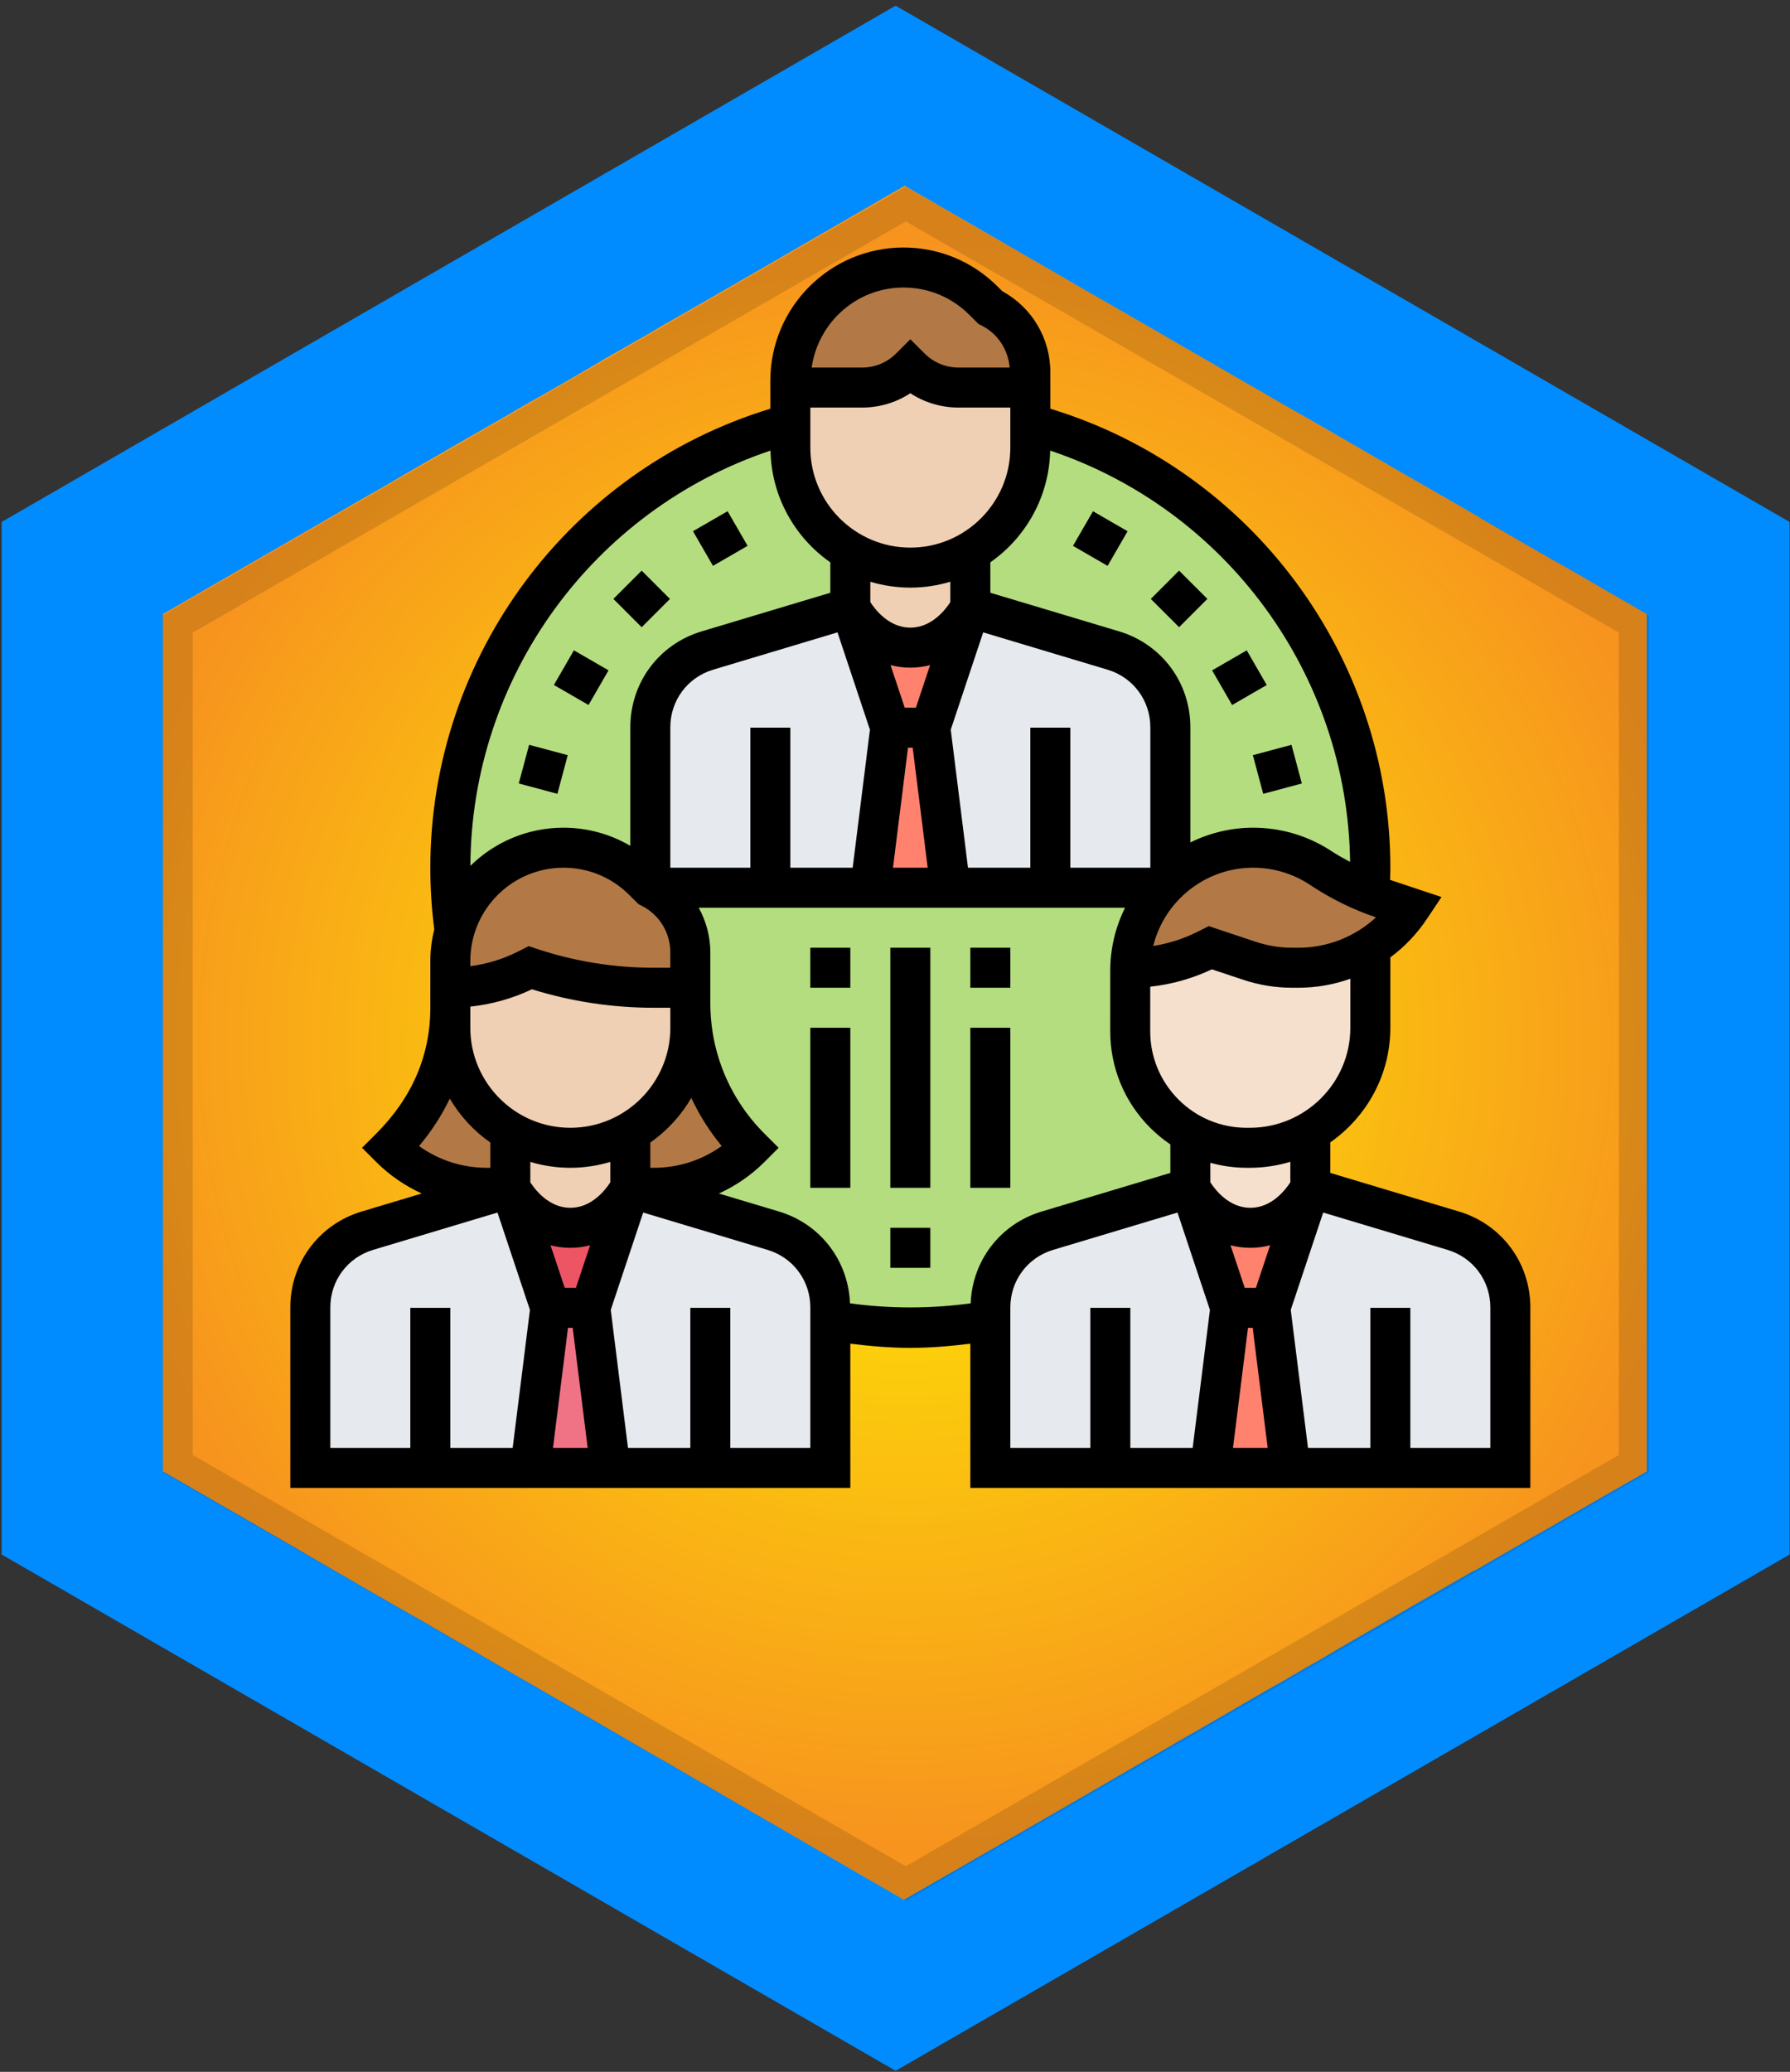<?xml version="1.0" encoding="UTF-8" standalone="no"?>
<!-- Generator: Adobe Illustrator 21.0.2, SVG Export Plug-In . SVG Version: 6.00 Build 0)  -->

<svg
   xmlns:dc="http://purl.org/dc/elements/1.1/"
   xmlns:cc="http://creativecommons.org/ns#"
   xmlns:rdf="http://www.w3.org/1999/02/22-rdf-syntax-ns#"
   xmlns:svg="http://www.w3.org/2000/svg"
   xmlns="http://www.w3.org/2000/svg"
   xmlns:sodipodi="http://sodipodi.sourceforge.net/DTD/sodipodi-0.dtd"
   xmlns:inkscape="http://www.inkscape.org/namespaces/inkscape"
   version="1.1"
   x="0px"
   y="0px"
   viewBox="0 0 110.979 128.417"
   enable-background="new 0 0 110.979 128.417"
   xml:space="preserve"
   id="svg476"
   sodipodi:docname="connector.svg"
   inkscape:version="0.92.2 5c3e80d, 2017-08-06"><rect x="0" y="0" width="110.979" height="128.417" fill="#333333" stroke="none"/><defs
     id="defs480"><radialGradient
       gradientUnits="userSpaceOnUse"
       r="49.688"
       cy="64.632"
       cx="56.098"
       id="SVGID_1_"><stop
         id="stop11"
         style="stop-color:#FFF200"
         offset="0" /><stop
         id="stop13"
         style="stop-color:#F7941E"
         offset="1" /></radialGradient><radialGradient
       gradientUnits="userSpaceOnUse"
       r="31.333"
       cy="66.265"
       cx="56.051"
       id="SVGID_2_"><stop
         id="stop468"
         style="stop-color:#FFF200"
         offset="0.099" /><stop
         id="stop470"
         style="stop-color:#FFF200;stop-opacity:0"
         offset="1" /></radialGradient></defs><sodipodi:namedview
     pagecolor="#ffffff"
     bordercolor="#666666"
     borderopacity="1"
     objecttolerance="10"
     gridtolerance="10"
     guidetolerance="10"
     inkscape:pageopacity="0"
     inkscape:pageshadow="2"
     inkscape:window-width="1440"
     inkscape:window-height="779"
     id="namedview478"
     showgrid="false"
     inkscape:zoom="3.6755256"
     inkscape:cx="55.031596"
     inkscape:cy="65.236598"
     inkscape:window-x="0"
     inkscape:window-y="1"
     inkscape:window-maximized="1"
     inkscape:current-layer="svg476" /><g
     id="Layer_1" /><g
     id="Layer_4" /><g
     id="Layer_63_23_"><g
       id="g8"><g
         id="g6"><polygon
           style="fill:#008cff"
           id="polygon4"
           points="0.104,96.351 0.104,32.351 55.528,0.351 110.954,32.351 110.954,96.351 55.528,128.351 " /></g></g></g><path
     inkscape:connector-curvature="0"
     style="fill:url(#SVGID_1_)"
     id="path16"
     d="m 102.098,38.062 v 53.14 l -0.01,0.01 -0.02,0.01 -0.41,0.24 -0.37,0.21 -0.62,0.35 -4.15,2.39 -0.01,0.01 -0.13,0.08 -0.06,0.03 -0.55,0.32 -0.8,0.45 -0.1,0.06 -0.48,0.28 -1.13,0.65 -0.85,0.49 -0.74,0.43 -0.24,0.13 -0.13,0.05 -0.11,0.07 -1,0.57 -0.03,0.02 -2,1.15 -0.51,0.29 -0.14,0.08 -0.03,0.02 -0.14,0.08 -0.01,0.01 -1.04,0.59 -0.04,0.03 -0.07,0.04 -1.16,0.67 -0.45,0.26 -0.02,0.02 h -0.01 l -0.42,0.24 -1.12,0.65 -0.87,0.52 -1.18,0.67 -0.08,0.05 -0.12,0.07 -0.04,0.03 -0.04,0.02 -0.02,0.01 -0.1,0.06 -0.29,0.17 -0.03,0.01 -0.16,0.09 v 0.01 l -0.4,0.23 -0.27,0.16 -0.11,0.06 -0.18,0.09 -0.02,0.02 -0.04,0.02 -0.69,0.39 -0.06,0.04 -0.24,0.14 -0.02,0.01 -0.29,0.17 -0.15,0.08 -0.22,0.13 -0.24,0.14 h -0.01 l -0.42,0.25 -0.29,0.17 -0.03,0.02 -0.3,0.17 -1.36,0.79 -0.5,0.29 -0.25,0.14 -0.7,0.4 -0.03,0.02 h -0.01 l -0.31,0.18 -0.05,0.03 -0.24,0.15 -0.84,0.48 -0.63,0.36 -0.06,0.03 -0.5,0.29 c -0.01,0.01 -0.01,0.01 -0.01,0 l -0.53,0.31 -0.29,0.17 -0.76,0.44 -0.05,0.03 -0.05,0.03 -0.03,0.01 c 0,0.01 -0.01,0.01 -0.01,0.01 l -0.02,0.02 -0.25,0.14 -1,0.58 -0.17,0.1 -0.04,0.02 -0.38,0.22 -1.42,0.82 -0.36,0.21 -0.09,0.05 -0.24,0.14 -0.8,0.46 -0.26,0.15 -0.28,0.16 -0.01,0.01 -0.2,0.12 -0.23,0.13 -0.35,0.2 -0.83,0.48 -0.01,0.01 -0.09,0.05 -1.32,0.76 -0.02,0.01 -0.79,0.46 -0.61,0.35 h -0.01 l -1.41,0.81 -0.02,0.02 -0.19,0.1 -0.06,0.04 -0.56,0.32 h -0.01 l -0.13,0.08 -0.19,0.11 -0.27,0.16 h -0.01 l -0.2,0.12 -0.06,-0.03 -1.14,-0.66 -0.02,-0.01 -0.2,-0.12 -0.85,-0.49 -0.03,-0.01 -0.33,-0.19 -0.01,-0.01 -1.4,-0.81 -0.01,-0.01 -0.02,-0.01 -1.37,-0.79 -0.03,-0.02 h -0.01 l -0.83,-0.48 -0.06,-0.04 -0.34,-0.19 -0.18,-0.11 -0.02,-0.01 -0.66,-0.38 -0.04,-0.03 -0.09,-0.05 -0.1,-0.06 -0.13,-0.07 -0.27,-0.16 -0.12,-0.07 h -0.01 l -0.72,-0.42 -0.24,-0.13 -0.39,-0.23 -0.05,-0.03 -0.03,-0.02 -1.4,-0.81 h -0.01 l -0.11,-0.07 -0.37,-0.22 h -0.01 l -0.27,-0.16 -0.62,-0.36 -0.03,-0.01 -0.06,-0.04 -0.04,-0.02 -1.29,-0.75 -0.39,-0.23 -0.68,-0.39 -0.58,-0.33 -0.11,-0.06 -1,-0.58 -1.72,-1 c -0.01,-0.01 -0.02,-0.02 -0.03,-0.02 l -1.32,-0.76 -3.92,-2.26 -0.16,-0.09 -0.57,-0.33 -0.47,-0.27 -0.44,-0.26 -0.3,-0.17 -0.38,-0.22 -0.99,-0.58 -0.04,-0.02 -2.74,-1.59 -0.1,-0.06 -0.18,-0.1 -0.67,-0.38 -0.82,-0.47 -0.09,-0.05 -0.5,-0.29 -0.01,-0.01 -0.08,-0.05 h -0.01 l -0.12,-0.07 h -0.01 l -0.31,-0.18 -0.73,-0.42 c -0.01,-0.01 -0.01,-0.01 -0.02,-0.01 l -1.86,-1.08 -1.02,-0.59 -2.11,-1.23 -0.09,-0.05 -0.2,-0.12 c 0,0 -0.01,0 -0.02,-0.01 l -0.28,-0.16 -0.53,-0.3 -0.82,-0.48 -0.06,-0.04 h -0.01 c 0,0 0,0 -0.01,0 l -0.49,-0.29 -0.7,-0.4 -0.68,-0.39 -1.22,-0.71 -0.1,-0.06 h -0.01 l -0.33,-0.19 -0.41,-0.24 h -0.01 l -0.43,-0.25 -0.99,-0.57 -0.08,-0.04 -0.03,-0.02 v -53.14 l 0.78,-0.45 1.59,-0.92 0.36,-0.21 3.38,-1.95 1.06,-0.61 5.78,-3.34 h 0.01 l 0.91,-0.52 1.05,-0.62 1.82,-1.05 h 0.01 l 0.87,-0.51 3.63,-2.08 0.64,-0.38 0.94,-0.54 0.17,-0.09 1.66,-0.95 0.78,-0.45 0.38,-0.22 0.44,-0.26 0.67,-0.39 0.43,-0.26 0.52,-0.3 0.5,-0.28 0.59,-0.34 1.19,-0.68 0.69,-0.41 0.75,-0.43 0.65,-0.37 h 0.01 l 0.05,-0.03 0.43,-0.25 5.29,-3.05 0.11,-0.06 0.08,-0.05 0.27,-0.16 5.52,-3.19 0.55,-0.32 1.44,-0.83 0.51,0.3 1.09,0.63 2.86,1.65 3.09,1.79 2.6,1.5 0.22,0.13 4.69,2.7 0.98,0.57 5.13,2.96 0.91,0.52 1.04,0.61 2.3,1.31 0.87,0.5 0.69,0.4 0.83,0.48 0.49,0.28 0.58,0.34 0.3,0.17 0.8,0.46 0.09,0.06 1.81,1.04 2.16,1.24 1.12,0.65 0.5,0.29 0.04,0.03 v 0.01 l 0.26,0.14 0.66,0.39 1.46,0.84 1.94,1.12 0.78,0.44 0.44,0.25 0.49,0.28 1.45,0.84 0.17,0.1 0.85,0.49 z" /><g
     id="Layer_2_19_"><g
       id="Layer_16_19_"><path
         style="opacity:0.13"
         inkscape:connector-curvature="0"
         id="path74"
         d="m 56.158,11.572 -46.07,26.56 v 53.12 l 1.67,0.96 0.63,0.37 h 0.01 l 14.8,8.53 4.01,2.31 1.04,0.6 2.18,1.26 0.49,0.28 0.44,0.26 0.36,0.21 3.13,1.8 3.31,1.91 1.29,0.74 v 0.01 l 12.71,7.32 46.07,-26.56 v -53.12 z m 44.21,78.61 -44.21,25.49 -12.51,-7.21 -17.89,-10.32 -13.81,-7.96 v -50.97 l 44.21,-25.49 44.21,25.49 z"
         enable-background="new    " /></g></g><g
     id="g1767"
     transform="matrix(0.155,0,0,0.155,18,15.342)"><path
       id="path1648"
       d="M 432,248 C 432,349.621 349.621,432 248,432 146.379,432 64,349.621 64,248 64,146.379 146.379,64 248,64 c 101.621,0 184,82.379 184,184 z m 0,0"
       inkscape:connector-curvature="0"
       style="fill:#b4dd7f" /><path
       id="path1650"
       d="M 360.078,376.16 C 360,376.078 360,376 360,376 l -57.199,17.121 C 289.281,397.199 280,409.68 280,423.84 V 488 h 208 v -64.16 c 0,-14.16 -9.281,-26.641 -22.801,-30.719 L 408,376 c 0,0 0,0.078 -0.078,0.16 z m 0,0"
       inkscape:connector-curvature="0"
       style="fill:#e6e9ed" /><path
       id="path1652"
       d="m 392,424 8,64 h -32 l 8,-64 z m 0,0"
       inkscape:connector-curvature="0"
       style="fill:#ff826e" /><path
       id="path1654"
       d="M 407.922,376.16 392,424 H 376 L 360.078,376.16 C 361.039,377.922 368.961,392 384,392 c 15.039,0 22.961,-14.078 23.922,-15.84 z m 0,0"
       inkscape:connector-curvature="0"
       style="fill:#ff826e" /><path
       id="path1656"
       d="M 88.078,376.16 C 88,376.078 88,376 88,376 L 30.801,393.121 C 17.281,397.199 8,409.68 8,423.84 V 488 h 208 v -64.16 c 0,-14.16 -9.281,-26.641 -22.801,-30.719 L 136,376 c 0,0 0,0.078 -0.078,0.16 z m 0,0"
       inkscape:connector-curvature="0"
       style="fill:#e6e9ed" /><path
       id="path1658"
       d="m 120,424 8,64 H 96 l 8,-64 z m 0,0"
       inkscape:connector-curvature="0"
       style="fill:#ef7385" /><path
       id="path1660"
       d="M 135.922,376.16 120,424 H 104 L 88.078,376.16 C 89.039,377.922 96.961,392 112,392 c 15.039,0 22.961,-14.078 23.922,-15.84 z m 0,0"
       inkscape:connector-curvature="0"
       style="fill:#ed5565" /><path
       id="path1662"
       d="m 383.762,360 c 8.879,0 17.117,-2.32 24.238,-6.48 V 376 c 0,0 0,0.078 -0.078,0.16 C 406.961,377.922 399.039,392 384,392 368.961,392 361.039,377.922 360.078,376.16 360,376.078 360,376 360,376 V 354.238 C 366.719,357.922 374.398,360 382.559,360 Z m 0,0"
       inkscape:connector-curvature="0"
       style="fill:#f5e0cd" /><path
       id="path1664"
       d="m 360,354.238 c -14.32,-8 -24.078,-23.277 -24.078,-40.879 L 336,289.121 c 0,-0.402 0,-0.723 0.078,-1.121 10.562,0 20.801,-2.48 30.242,-7.121 L 368,280 l 15.68,5.199 C 389.199,287.039 394.961,288 400.719,288 h 2.402 c 10.32,0 20.16,-2.961 28.641,-8.32 L 432,280 v 32 c 0,17.68 -9.602,33.199 -24,41.52 C 400.879,357.68 392.641,360 383.762,360 h -1.203 C 374.398,360 366.719,357.922 360,354.238 Z m 0,0"
       inkscape:connector-curvature="0"
       style="fill:#f5e0cd" /><g
       id="g1676"
       style="fill:#b27946"><path
         id="path1666"
         d="M 437.281,260.398 448,264 c -4.238,6.48 -9.84,11.762 -16.238,15.68 C 423.281,285.039 413.441,288 403.121,288 h -2.402 c -5.758,0 -11.52,-0.961 -17.039,-2.801 L 368,280 l -1.68,0.879 C 356.879,285.52 346.641,288 336.078,288 c 0.242,-12.398 5.043,-23.52 12.883,-32 H 352 v -3.039 C 360.719,244.879 372.32,240 385.121,240 c 9.68,0 19.199,2.879 27.277,8.238 5.762,3.84 11.922,7.121 18.32,9.762 2.16,0.879 4.32,1.68 6.562,2.398 z m 0,0"
         inkscape:connector-curvature="0" /><path
         id="path1668"
         d="M 200,53.281 C 200,28.238 220.238,8 245.281,8 c 12,0 23.52,4.801 32,13.281 L 280,24 c 9.84,4.879 16,14.961 16,25.922 V 56 H 267.281 C 260.078,56 253.121,53.121 248,48 c -5.121,5.121 -12.078,8 -19.281,8 H 200 Z m 0,0"
         inkscape:connector-curvature="0" /><path
         id="path1670"
         d="M 166.238,333.441 C 170.32,343.281 176.32,352.32 184,360 c -10.238,10.238 -24.16,16 -38.641,16 H 136 V 353.52 C 150.32,345.281 160,329.762 160,312 v -9.922 c 0,10.883 2.16,21.441 6.238,31.363 z m 0,0"
         inkscape:connector-curvature="0" /><path
         id="path1672"
         d="m 144,256 c 9.84,4.879 16,14.961 16,25.922 V 296 H 145.281 C 128.559,296 111.922,293.281 96,288 l -1.68,0.879 C 84.879,293.52 74.559,296 64,296 v -10.719 c 0,-4.562 0.719,-9.043 1.922,-13.203 2.238,-7.199 6.156,-13.68 11.359,-18.797 8.16,-8.242 19.52,-13.281 32,-13.281 12,0 23.52,4.801 32,13.281 z m 0,0"
         inkscape:connector-curvature="0" /><path
         id="path1674"
         d="M 88,353.52 V 376 H 78.641 C 64.16,376 50.238,370.238 40,360 55.359,344.641 64,325.762 64,304 v 8 c 0,13.281 5.359,25.281 14.078,33.922 2.961,2.957 6.242,5.52 9.922,7.598 z m 0,0"
         inkscape:connector-curvature="0" /></g><path
       id="path1678"
       d="M 136,353.52 V 376 c 0,0 0,0.078 -0.078,0.16 C 134.961,377.922 127.039,392 112,392 96.961,392 89.039,377.922 88.078,376.16 88,376.078 88,376 88,376 V 353.52 C 95.039,357.68 103.199,360 112,360 c 8.801,0 16.961,-2.32 24,-6.48 z m 0,0"
       inkscape:connector-curvature="0"
       style="fill:#f0d0b4" /><path
       id="path1680"
       d="M 136,353.52 C 128.961,357.68 120.801,360 112,360 c -8.801,0 -16.961,-2.32 -24,-6.48 -3.68,-2.078 -6.961,-4.641 -9.922,-7.598 C 69.359,337.281 64,325.281 64,312 v -16 c 10.559,0 20.879,-2.48 30.32,-7.121 L 96,288 c 15.922,5.281 32.559,8 49.281,8 H 160 v 16 c 0,17.762 -9.68,33.281 -24,41.52 z m 0,0"
       inkscape:connector-curvature="0"
       style="fill:#f0d0b4" /><path
       id="path1682"
       d="M 224.078,144.16 C 224,144.078 224,144 224,144 l -57.199,17.121 C 153.281,165.199 144,177.68 144,191.84 V 256 h 204.961 c 0.398,-0.559 0.879,-1.039 1.438,-1.602 0.562,-0.559 1.043,-1.039 1.602,-1.438 v -61.121 c 0,-14.16 -9.281,-26.641 -22.801,-30.719 L 272,144 c 0,0 0,0.078 -0.078,0.16 z m 0,0"
       inkscape:connector-curvature="0"
       style="fill:#e6e9ed" /><path
       id="path1684"
       d="m 256,192 8,64 h -32 l 8,-64 z m 0,0"
       inkscape:connector-curvature="0"
       style="fill:#ff826e" /><path
       id="path1686"
       d="M 271.922,144.16 256,192 H 240 L 224.078,144.16 C 225.039,145.922 232.961,160 248,160 c 15.039,0 22.961,-14.078 23.922,-15.84 z m 0,0"
       inkscape:connector-curvature="0"
       style="fill:#ff826e" /><path
       id="path1688"
       d="M 224,121.52 248,128 c 8.801,0 16.961,-2.32 24,-6.48 V 144 c 0,0 0,0.078 -0.078,0.16 C 270.961,145.922 263.039,160 248,160 232.961,160 225.039,145.922 224.078,144.16 224,144.078 224,144 224,144 Z m 0,0"
       inkscape:connector-curvature="0"
       style="fill:#f0d0b4" /><path
       id="path1690"
       d="M 296,70.32 V 80 c 0,17.762 -9.68,33.281 -24,41.52 C 264.961,125.68 256.801,128 248,128 l -24,-6.48 c -3.68,-2.078 -6.961,-4.641 -9.922,-7.598 C 205.359,105.281 200,93.281 200,80 V 56 h 28.719 c 7.203,0 14.16,-2.879 19.281,-8 5.121,5.121 12.078,8 19.281,8 H 296 Z m 0,0"
       inkscape:connector-curvature="0"
       style="fill:#f0d0b4" /><path
       id="path1692"
       d="M 467.496,385.496 416,370.047 V 357.816 C 430.488,347.672 440,330.938 440,312 v -28.145 c 5.656,-4.191 10.633,-9.383 14.656,-15.422 l 5.809,-8.715 -20.57,-6.855 C 439.938,251.246 440,249.633 440,248 440,163.449 384.344,88.938 304,64.457 V 49.887 c 0,-13.621 -7.328,-25.91 -19.207,-32.414 l -1.883,-1.871 C 272.855,5.535 259.488,0 245.258,0 215.887,0 192,23.887 192,53.258 V 64.457 C 111.656,88.938 56,163.449 56,248 c 0,8.238 0.535,16.52 1.574,24.625 C 56.586,276.68 56,280.895 56,285.258 V 304 c 0,19.031 -7.289,35.977 -21.656,50.344 L 28.68,360 l 5.664,5.656 c 5.352,5.352 11.535,9.551 18.215,12.617 l -24.055,7.215 C 11.457,390.609 0,406.008 0,423.816 V 496 h 224 v -57.672 c 7.953,0.992 15.969,1.672 24,1.672 8.031,0 16.047,-0.68 24,-1.672 V 496 h 224 v -72.184 c 0,-17.809 -11.457,-33.207 -28.504,-38.32 z M 383.062,432 h 1.883 l 6,48 H 377.062 Z m 3.168,-16 h -4.469 l -5.684,-17.031 C 378.535,399.609 381.152,400 384,400 c 2.848,0 5.465,-0.391 7.91,-1.031 z M 400,373.801 C 398.016,376.863 392.504,384 384,384 c -8.504,0 -14.016,-7.145 -16,-10.199 V 366 c 4.688,1.289 9.566,2 14.559,2 h 1.211 c 5.637,0 11.086,-0.855 16.23,-2.398 z M 424,312 c 0,22.055 -18.047,40 -40.23,40 h -1.211 c -10.32,0 -20.016,-4.016 -27.312,-11.312 -7.285,-7.297 -11.301,-17 -11.293,-27.32 l 0.008,-17.793 c 8.512,-0.91 16.887,-3.262 24.633,-6.941 l 12.582,4.191 C 387.512,294.93 394.098,296 400.742,296 h 2.41 c 7.215,0 14.246,-1.246 20.84,-3.602 V 312 Z M 296,192 v 56 h -24.938 l -6.895,-55.191 12.977,-38.922 49.758,14.93 c 10.227,3.07 17.098,12.32 17.098,23 V 248 h -32 v -56 z m -112,0 v 56 h -32 v -56.184 c 0,-10.68 6.871,-19.922 17.105,-22.992 l 49.758,-14.93 12.977,38.922 L 224.938,248 H 200 V 192 Z M 72,304 v -0.449 c 8.52,-0.91 16.895,-3.254 24.641,-6.934 C 112.406,301.512 128.762,304 145.297,304 H 152 v 8 c 0,22.055 -17.945,40 -40,40 -22.055,0 -40,-17.945 -40,-40 z m 37.258,-56 c 9.957,0 19.309,3.871 26.344,10.922 l 3.664,3.652 1.16,0.578 C 147.559,266.727 152,273.902 152,281.887 V 288 h -6.703 c -15.922,0 -31.656,-2.551 -46.77,-7.586 l -3.145,-1.055 -4.648,2.328 C 84.863,284.625 78.496,286.52 72,287.398 v -2.141 C 72,264.711 88.711,248 109.258,248 Z M 112,368 c 5.559,0 10.93,-0.84 16,-2.359 v 8.152 C 126.016,376.863 120.504,384 112,384 c -8.504,0 -14.016,-7.145 -16,-10.199 v -8.152 C 101.07,367.16 106.441,368 112,368 Z m -0.938,64 h 1.883 l 6,48 H 105.062 Z m 3.168,-16 h -4.469 l -5.684,-17.031 C 106.527,399.609 109.152,400 112,400 c 2.848,0 5.473,-0.391 7.91,-1.031 z M 144,368 v -10.113 c 6.68,-4.672 12.273,-10.766 16.391,-17.832 3.195,6.848 7.258,13.305 12.152,19.227 C 164.664,364.945 155.258,368 145.367,368 Z M 208,64 h 20.688 C 235.656,64 242.312,62 248,58.266 253.688,62 260.344,64 267.312,64 H 288 v 16 c 0,22.055 -17.945,40 -40,40 -22.055,0 -40,-17.945 -40,-40 z m 42.23,120 h -4.469 l -5.684,-17.031 C 242.535,167.609 245.152,168 248,168 c 2.848,0 5.465,-0.391 7.91,-1.031 z M 248,136 c 5.559,0 10.93,-0.84 16,-2.359 v 8.152 C 262.016,144.863 256.504,152 248,152 c -8.504,0 -14.016,-7.145 -16,-10.199 v -8.152 C 237.07,135.16 242.441,136 248,136 Z m -0.938,64 h 1.883 l 6,48 H 241.062 Z m 156.098,80 h -2.406 c -4.938,0 -9.816,-0.793 -14.516,-2.352 l -18.848,-6.289 -4.648,2.328 c -5.52,2.762 -11.477,4.648 -17.574,5.602 C 349.602,261.344 365.832,248 385.121,248 c 8.152,0 16.039,2.391 22.824,6.91 8.16,5.441 17.016,9.801 26.328,12.938 C 425.895,275.586 414.84,280 403.16,280 Z m 20.742,-34.328 c -2.383,-1.312 -4.812,-2.551 -7.078,-4.07 C 407.398,235.32 396.441,232 385.129,232 c -9.016,0 -17.527,2.16 -25.121,5.895 v -46.086 c 0,-17.809 -11.457,-33.199 -28.504,-38.32 L 280,138.047 v -12.16 c 14.176,-9.918 23.543,-26.207 23.938,-44.688 70.43,23.594 118.965,89.543 119.965,164.473 z M 245.258,16 c 9.957,0 19.309,3.871 26.344,10.922 l 3.664,3.652 1.16,0.578 c 6.559,3.281 10.664,9.648 11.309,16.84 H 267.312 c -5.16,0 -10.008,-2.008 -13.656,-5.656 L 248,36.68 242.336,42.344 C 238.695,45.992 233.848,48 228.688,48 h -20.152 c 2.578,-18.039 17.977,-32 36.723,-32 z M 192.062,81.207 C 192.457,99.688 201.824,115.977 216,125.895 v 12.16 l -51.496,15.449 C 147.457,158.609 136,174.008 136,191.816 v 47.43 C 127.961,234.551 118.816,232 109.258,232 94.777,232 81.641,237.824 72.031,247.238 72.359,171.664 121.137,104.961 192.062,81.207 Z M 63.785,340.336 C 67.879,347.281 73.406,353.281 80,357.887 V 368 h -1.367 c -9.871,0 -19.273,-3.047 -27.137,-8.695 4.984,-5.945 9.09,-12.297 12.289,-18.969 z M 16,423.816 c 0,-10.68 6.871,-19.922 17.105,-22.992 L 82.863,385.895 95.84,424.816 88.938,480 H 64 V 424 H 48 v 56 H 16 Z M 208,480 h -32 v -56 h -16 v 56 h -24.938 l -6.895,-55.191 12.977,-38.922 49.758,14.93 c 10.227,3.07 17.098,12.32 17.098,23 z m 64.129,-57.809 c -15.961,2.184 -32.305,2.184 -48.258,0 -0.68,-17.102 -11.855,-31.734 -28.375,-36.695 l -24.055,-7.215 c 6.68,-3.066 12.863,-7.266 18.223,-12.625 L 195.32,360 189.656,354.344 C 175.688,340.375 168,321.816 168,302.062 V 281.887 C 168,275.465 166.32,269.359 163.352,264 h 170.527 c -3.742,7.594 -5.902,16.098 -5.91,25.121 l -0.008,24.238 c -0.008,14.594 5.664,28.312 15.984,38.633 2.496,2.496 5.199,4.711 8.062,6.656 v 11.398 l -51.496,15.449 c -16.527,4.953 -27.703,19.594 -28.383,36.695 z M 288,423.816 c 0,-10.68 6.871,-19.922 17.105,-22.992 l 49.758,-14.93 12.977,38.922 L 360.938,480 H 336 v -56 h -16 v 56 H 288 Z M 480,480 h -32 v -56 h -16 v 56 h -24.938 l -6.895,-55.191 12.977,-38.922 49.758,14.93 c 10.227,3.07 17.098,12.32 17.098,23 z m 0,0"
       inkscape:connector-curvature="0" /><path
       id="path1694"
       d="m 161.062,113.441 13.848,-8 7.996,13.848 -13.848,8 z m 0,0"
       inkscape:connector-curvature="0" /><path
       id="path1696"
       d="m 129.219,140.516 11.32,-11.309 11.309,11.32 -11.316,11.309 z m 0,0"
       inkscape:connector-curvature="0" /><path
       id="path1698"
       d="m 105.43,174.93 8,-13.855 13.855,8 -8,13.855 z m 0,0"
       inkscape:connector-curvature="0" /><path
       id="path1700"
       d="m 91.375,214.309 4.141,-15.453 15.453,4.141 -4.141,15.453 z m 0,0"
       inkscape:connector-curvature="0" /><path
       id="path1702"
       d="m 240,392 h 16 v 16 h -16 z m 0,0"
       inkscape:connector-curvature="0" /><path
       id="path1704"
       d="m 385.012,203 15.453,-4.141 4.141,15.453 -15.453,4.141 z m 0,0"
       inkscape:connector-curvature="0" /><path
       id="path1706"
       d="m 368.711,169.086 13.859,-8 7.996,13.859 -13.855,7.996 z m 0,0"
       inkscape:connector-curvature="0" /><path
       id="path1708"
       d="m 344.188,140.512 11.309,-11.316 11.32,11.309 -11.312,11.316 z m 0,0"
       inkscape:connector-curvature="0" /><path
       id="path1710"
       d="m 313.059,119.305 8,-13.848 13.848,7.996 -8,13.848 z m 0,0"
       inkscape:connector-curvature="0" /><path
       id="path1712"
       d="m 240,280 h 16 v 96 h -16 z m 0,0"
       inkscape:connector-curvature="0" /><path
       id="path1714"
       d="m 272,280 h 16 v 16 h -16 z m 0,0"
       inkscape:connector-curvature="0" /><path
       id="path1716"
       d="m 272,312 h 16 v 64 h -16 z m 0,0"
       inkscape:connector-curvature="0" /><path
       id="path1718"
       d="m 208,280 h 16 v 16 h -16 z m 0,0"
       inkscape:connector-curvature="0" /><path
       id="path1720"
       d="m 208,312 h 16 v 64 h -16 z m 0,0"
       inkscape:connector-curvature="0" /></g></svg>